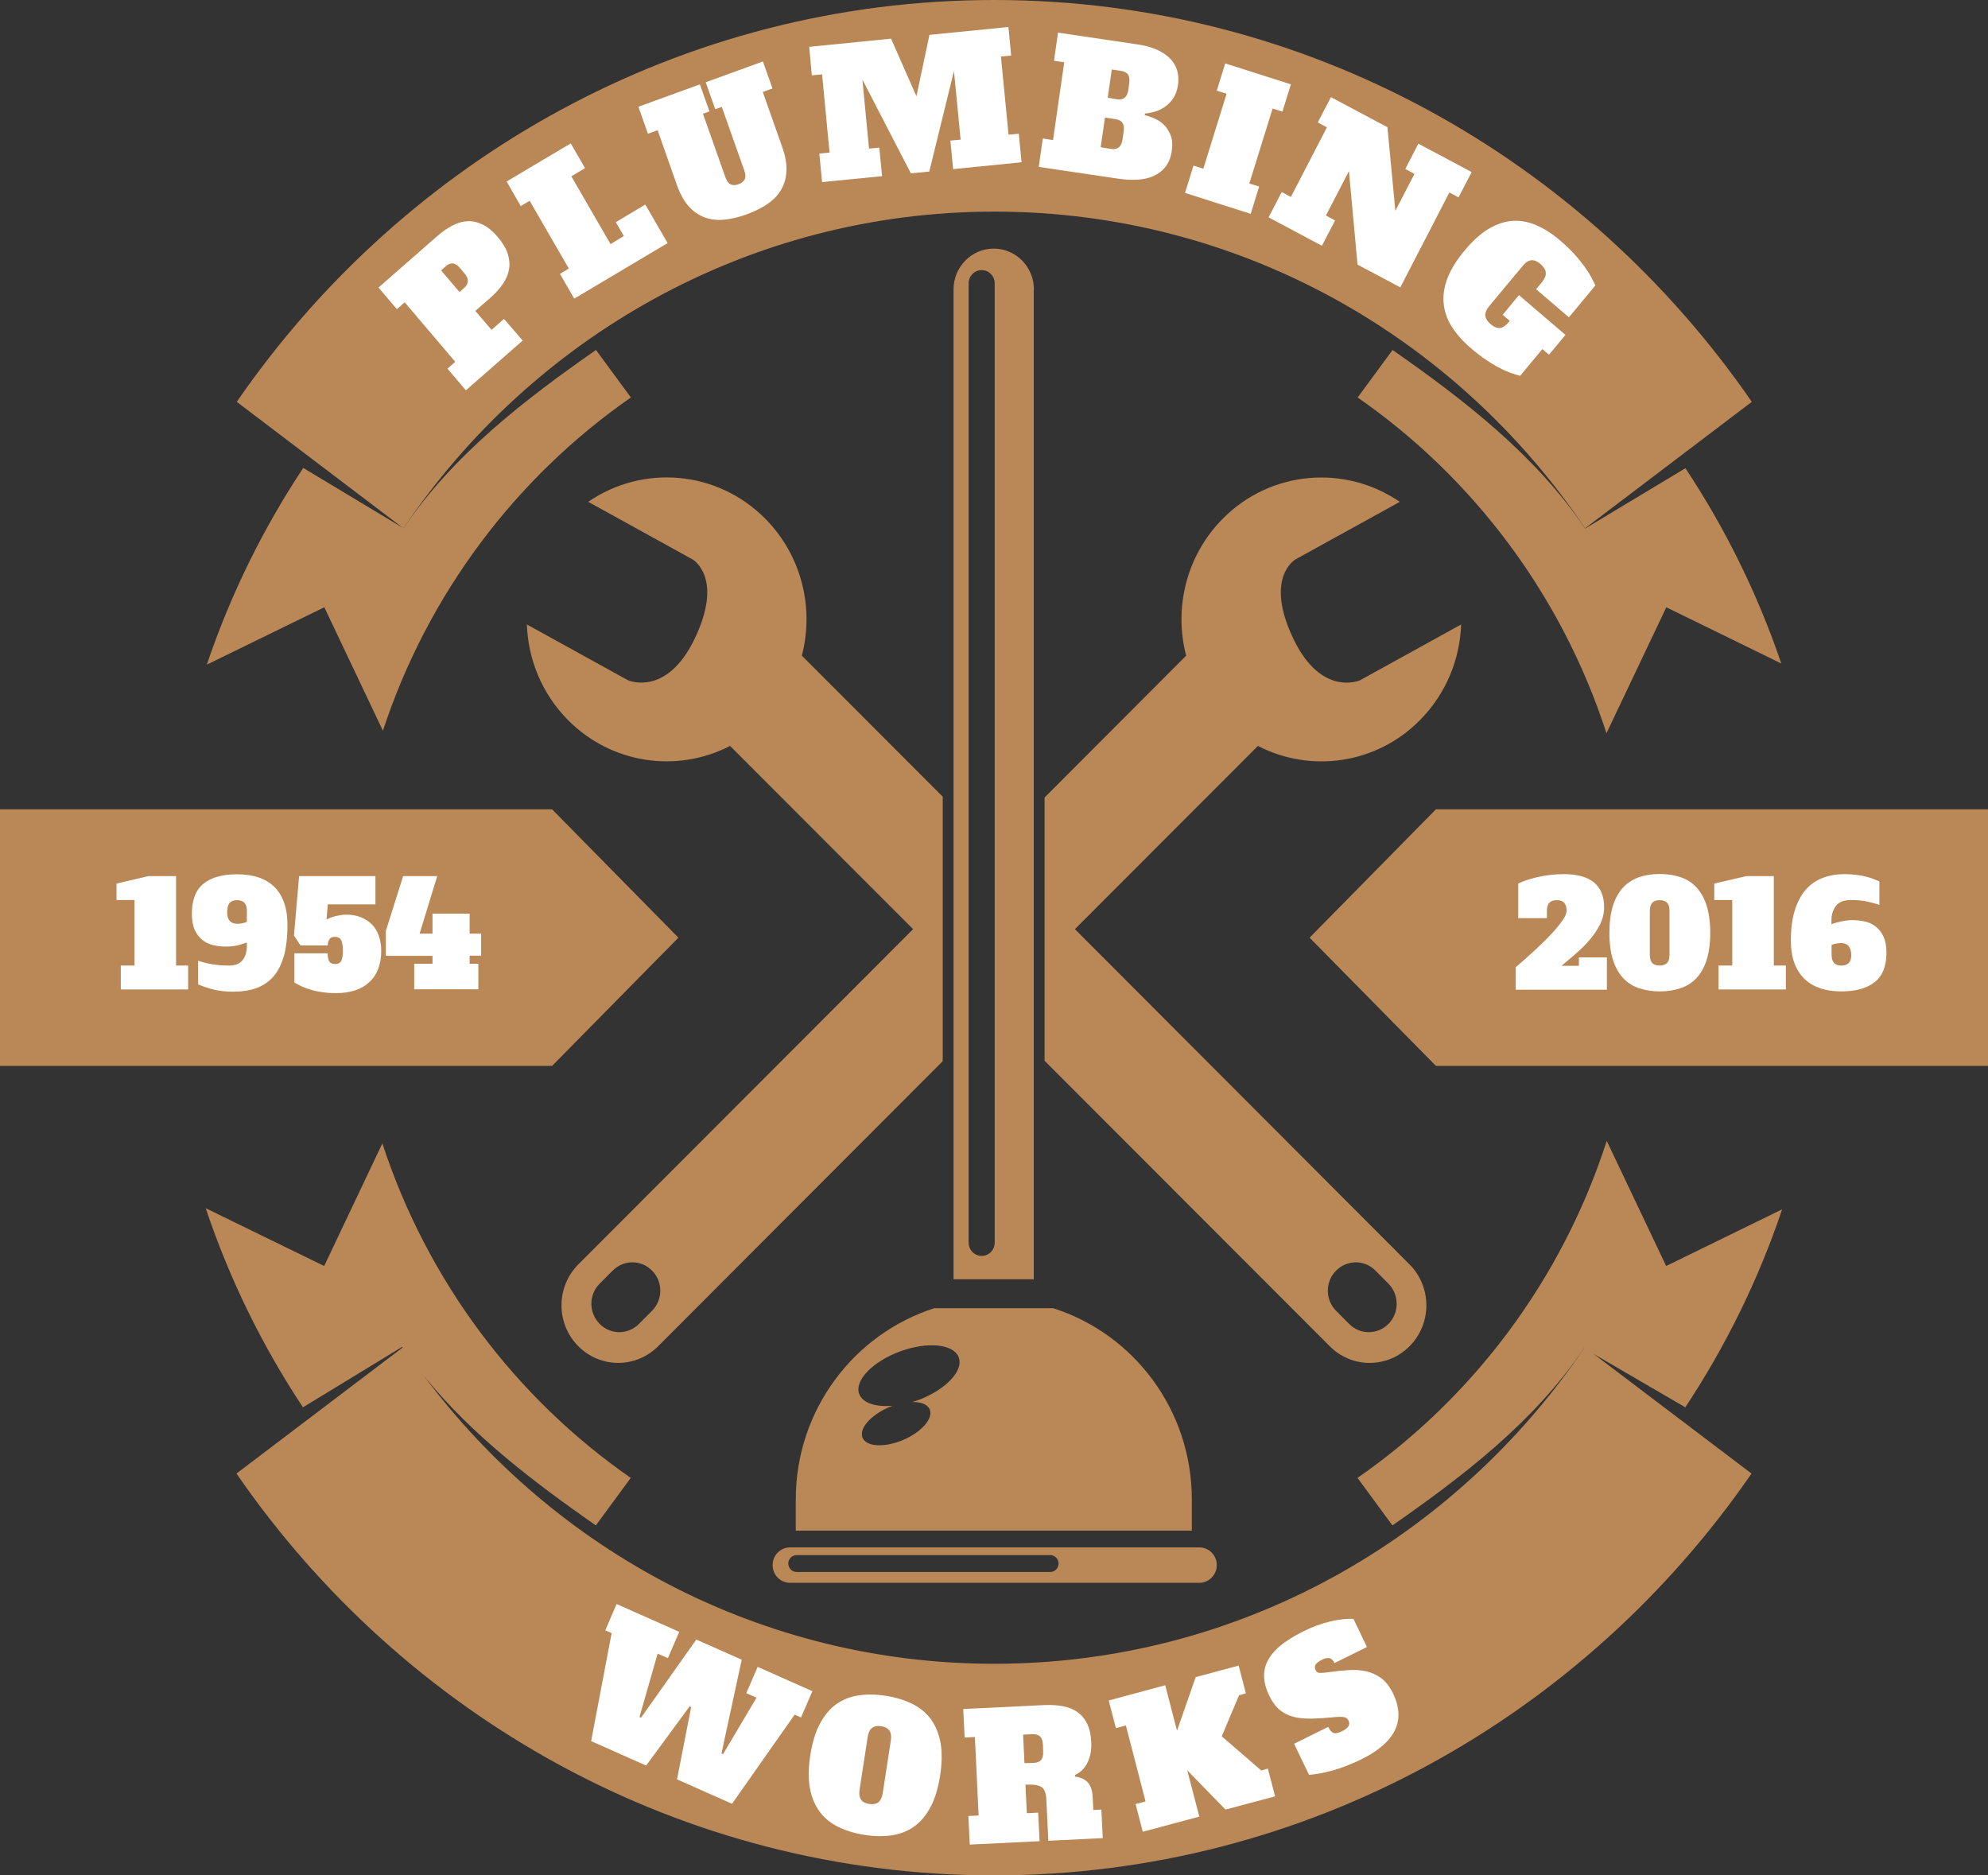 <svg width="106" height="100" viewBox="0 0 106 100" fill="none" xmlns="http://www.w3.org/2000/svg">
<rect x="0" y="0" width="106" height="100" fill="#333333" stroke="none"/>
<path d="M21.51 28.168L12.624 21.427C21.532 8.487 36.313 0 53.015 0C69.716 0 84.49 8.487 93.406 21.427L84.519 28.168C77.65 17.971 66.104 11.284 53.022 11.284C39.925 11.284 28.38 17.979 21.51 28.168ZM74.252 18.661L72.39 21.195C78.558 25.476 83.278 31.751 85.657 39.099L88.848 32.381L94.979 35.38C93.716 31.661 91.987 28.168 89.867 24.966L84.519 28.183C81.86 24.239 78.004 21.285 74.252 18.661ZM11.028 35.44L17.292 32.381L20.417 38.964C22.81 31.676 27.508 25.454 33.639 21.195L31.778 18.661C28.018 21.285 24.169 24.232 21.517 28.168L16.169 24.951C14.027 28.183 12.291 31.699 11.028 35.44ZM89.86 75.041C92.009 71.795 93.753 68.256 95.023 64.485L88.84 67.506L85.671 60.834C83.293 68.211 78.566 74.509 72.383 78.805L74.244 81.339C78.004 78.715 81.808 75.821 84.46 71.885H84.468C77.59 82.044 66.067 88.716 53.007 88.716C40.597 88.716 29.584 82.696 22.618 73.384C25.181 76.556 28.535 79.075 31.77 81.339L33.632 78.805C27.486 74.539 22.781 68.286 20.387 60.969L17.285 67.506L10.969 64.425C12.24 68.219 13.99 71.78 16.155 75.041L21.444 71.817C21.451 71.832 21.458 71.84 21.466 71.855L12.609 78.573C21.517 91.513 36.298 100 53 100C69.701 100 84.475 91.513 93.391 78.573L84.97 72.192L89.86 75.041Z" fill="#BA8756"/>
<path d="M50.282 42.496L42.755 34.961C43.412 32.442 42.762 29.646 40.819 27.674C38.249 25.065 34.267 24.757 31.364 26.759L36.934 29.833C36.934 29.833 38.611 30.793 37.037 34.062C35.538 37.188 33.484 36.273 33.484 36.273L28.092 33.297C28.158 35.141 28.882 36.971 30.271 38.38C32.612 40.757 36.129 41.222 38.928 39.775L48.686 49.544L30.825 67.432C29.643 68.632 29.643 70.574 30.825 71.773C32.007 72.973 33.92 72.973 35.102 71.773L50.267 56.584V42.496H50.282ZM34.769 69.891L34.075 70.589C33.492 71.181 32.546 71.181 31.97 70.589C31.386 69.996 31.386 69.037 31.97 68.452L32.664 67.755C33.248 67.162 34.193 67.162 34.769 67.755C35.353 68.34 35.353 69.299 34.769 69.891Z" fill="#BA8756"/>
<path d="M57.314 49.544L67.072 39.775C69.871 41.222 73.387 40.765 75.729 38.381C77.118 36.971 77.842 35.142 77.908 33.298L72.516 36.274C72.516 36.274 70.462 37.196 68.963 34.062C67.397 30.794 69.066 29.834 69.066 29.834L74.636 26.76C71.733 24.766 67.751 25.066 65.181 27.675C63.238 29.646 62.588 32.443 63.245 34.962L55.696 42.527V56.562L70.891 71.774C72.073 72.974 73.986 72.974 75.168 71.774C76.349 70.575 76.349 68.633 75.168 67.433L57.314 49.544ZM74.037 70.59C73.454 71.182 72.508 71.182 71.932 70.59L71.238 69.892C70.654 69.3 70.654 68.34 71.238 67.756C71.821 67.163 72.767 67.163 73.343 67.756L74.037 68.453C74.614 69.045 74.614 69.997 74.037 70.59Z" fill="#BA8756"/>
<path d="M55.128 15.43C55.128 14.23 54.167 13.256 52.985 13.256C51.804 13.256 50.843 14.23 50.843 15.43V68.212H55.12V15.43H55.128ZM53.037 66.262C53.037 66.652 52.727 66.967 52.343 66.967C51.959 66.967 51.648 66.652 51.648 66.262V15.108C51.648 14.718 51.959 14.403 52.343 14.403C52.727 14.403 53.037 14.718 53.037 15.108V66.262Z" fill="#BA8756"/>
<path d="M63.947 82.51H63.541H42.43H42.127C41.617 82.51 41.196 82.93 41.196 83.454C41.196 83.979 41.61 84.399 42.127 84.399H63.947C64.457 84.399 64.878 83.979 64.878 83.454C64.878 82.93 64.464 82.51 63.947 82.51ZM55.999 83.822H42.474C42.23 83.822 42.031 83.619 42.031 83.372C42.031 83.125 42.23 82.922 42.474 82.922H55.999C56.243 82.922 56.442 83.125 56.442 83.372C56.442 83.619 56.243 83.822 55.999 83.822Z" fill="#BA8756"/>
<path d="M63.548 81.617V79.96C63.548 75.162 60.439 71.12 56.154 69.756H49.816C45.539 71.128 42.43 75.169 42.43 79.96V81.617H63.548ZM47.999 72.058C49.469 71.518 50.865 71.668 51.124 72.387C51.382 73.107 50.4 74.127 48.93 74.667C48.827 74.704 48.731 74.727 48.635 74.757C49.1 74.749 49.462 74.884 49.573 75.154C49.772 75.641 49.13 76.368 48.14 76.788C47.15 77.201 46.19 77.148 45.99 76.661C45.791 76.174 46.433 75.446 47.423 75.026C47.482 75.004 47.541 74.981 47.6 74.959C46.699 75.034 45.99 74.817 45.813 74.329C45.547 73.617 46.529 72.597 47.999 72.058Z" fill="#BA8756"/>
<path d="M106 43.154H91.227H81.764H76.564L69.827 49.999L76.564 56.837H81.764H91.227H106V43.154Z" fill="#BA8756"/>
<path d="M36.173 49.999L29.436 43.154H0V56.837H29.436L36.173 49.999Z" fill="#BA8756"/>
<path d="M80.819 51.575C81.218 51.23 81.579 50.907 81.912 50.6C82.244 50.292 82.532 50.008 82.769 49.745C83.013 49.483 83.197 49.25 83.33 49.056C83.463 48.853 83.529 48.696 83.529 48.568C83.529 48.366 83.485 48.223 83.397 48.133C83.308 48.043 83.182 47.998 83.005 47.998C82.835 47.998 82.702 48.043 82.614 48.133C82.525 48.223 82.481 48.373 82.481 48.568V48.958H80.952V47.114C81.085 47.046 81.232 46.986 81.387 46.934C81.543 46.881 81.735 46.829 81.949 46.776C82.163 46.724 82.392 46.686 82.636 46.656C82.879 46.626 83.123 46.611 83.374 46.611C84.098 46.611 84.638 46.761 84.999 47.061C85.354 47.361 85.531 47.796 85.531 48.381C85.531 48.696 85.457 48.995 85.317 49.288C85.169 49.573 84.985 49.85 84.763 50.113C84.541 50.375 84.29 50.622 84.025 50.847C83.758 51.08 83.5 51.297 83.256 51.5H84.187V51.05H85.679V52.774H80.819V51.575Z" fill="white"/>
<path d="M91.19 49.737C91.19 50.307 91.123 50.787 90.998 51.184C90.872 51.582 90.687 51.904 90.458 52.152C90.229 52.399 89.941 52.579 89.616 52.691C89.284 52.804 88.914 52.864 88.501 52.864C88.087 52.864 87.718 52.804 87.385 52.691C87.053 52.579 86.772 52.399 86.543 52.152C86.314 51.904 86.13 51.582 86.004 51.184C85.879 50.787 85.812 50.307 85.812 49.737C85.812 49.175 85.879 48.695 86.004 48.29C86.13 47.893 86.314 47.571 86.543 47.323C86.772 47.076 87.06 46.896 87.385 46.776C87.718 46.663 88.087 46.603 88.501 46.603C88.914 46.603 89.284 46.663 89.616 46.776C89.949 46.888 90.229 47.068 90.458 47.323C90.687 47.571 90.872 47.893 90.998 48.29C91.123 48.695 91.19 49.175 91.19 49.737ZM88.493 51.484C88.663 51.484 88.796 51.439 88.885 51.349C88.974 51.259 89.018 51.109 89.018 50.907V48.568C89.018 48.365 88.974 48.223 88.885 48.133C88.796 48.043 88.671 47.998 88.493 47.998C88.316 47.998 88.191 48.043 88.102 48.133C88.013 48.223 87.969 48.373 87.969 48.568V50.914C87.969 51.117 88.013 51.259 88.102 51.357C88.191 51.439 88.323 51.484 88.493 51.484Z" fill="white"/>
<path d="M91.404 47.114L93.103 46.717H94.58V51.485H95.223V52.76H91.633V51.485H92.364V47.991H91.404V47.114Z" fill="white"/>
<path d="M100.209 48.246C100.032 48.186 99.81 48.133 99.552 48.073C99.293 48.013 99.005 47.991 98.702 47.991C98.333 47.991 98.067 48.088 97.904 48.291C97.742 48.493 97.653 48.748 97.653 49.056V49.28C97.808 49.22 97.986 49.175 98.185 49.13C98.384 49.086 98.584 49.063 98.776 49.063C99.005 49.063 99.227 49.093 99.448 49.138C99.662 49.19 99.854 49.28 100.024 49.415C100.194 49.55 100.327 49.723 100.431 49.948C100.534 50.173 100.586 50.45 100.586 50.795C100.586 51.515 100.379 52.039 99.958 52.369C99.537 52.699 98.946 52.864 98.178 52.864C97.764 52.864 97.395 52.812 97.062 52.699C96.73 52.587 96.449 52.422 96.22 52.204C95.991 51.979 95.806 51.702 95.681 51.365C95.555 51.027 95.489 50.622 95.489 50.165C95.489 49.528 95.555 48.98 95.703 48.531C95.843 48.081 96.043 47.713 96.294 47.428C96.545 47.144 96.855 46.934 97.203 46.806C97.557 46.671 97.941 46.611 98.37 46.611C98.591 46.611 98.791 46.626 98.975 46.649C99.16 46.671 99.33 46.701 99.478 46.739C99.633 46.776 99.766 46.821 99.884 46.866C100.002 46.911 100.113 46.956 100.209 47.001V48.246ZM98.155 50.285C98.096 50.285 98.022 50.292 97.934 50.307C97.845 50.322 97.757 50.345 97.66 50.383V50.907C97.66 51.11 97.705 51.252 97.793 51.35C97.882 51.44 98.008 51.485 98.185 51.485C98.355 51.485 98.488 51.44 98.576 51.35C98.665 51.26 98.709 51.11 98.709 50.907C98.695 50.495 98.517 50.285 98.155 50.285Z" fill="white"/>
<path d="M6.212 47.114L7.911 46.717H9.388V51.485H10.031V52.76H6.441V51.485H7.172V47.991H6.212V47.114Z" fill="white"/>
<path d="M10.563 51.23C10.762 51.297 10.999 51.358 11.279 51.41C11.56 51.462 11.87 51.485 12.225 51.485C12.535 51.485 12.771 51.395 12.927 51.208C13.082 51.02 13.163 50.758 13.163 50.42V50.255C13.023 50.308 12.867 50.353 12.683 50.405C12.498 50.45 12.284 50.473 12.04 50.473C11.811 50.473 11.59 50.45 11.368 50.398C11.154 50.345 10.962 50.255 10.792 50.12C10.622 49.986 10.489 49.813 10.386 49.588C10.282 49.363 10.23 49.078 10.23 48.726C10.23 47.991 10.437 47.451 10.851 47.121C11.265 46.784 11.863 46.619 12.639 46.619C13.06 46.619 13.444 46.672 13.776 46.784C14.108 46.889 14.389 47.062 14.618 47.279C14.847 47.504 15.024 47.781 15.143 48.119C15.268 48.456 15.327 48.861 15.327 49.318C15.327 49.978 15.261 50.533 15.135 50.983C15.002 51.432 14.818 51.8 14.566 52.085C14.315 52.362 14.012 52.565 13.658 52.692C13.303 52.819 12.897 52.879 12.447 52.879C12.011 52.879 11.641 52.834 11.338 52.752C11.036 52.669 10.777 52.58 10.563 52.49V51.23ZM12.661 49.258C12.757 49.258 12.845 49.251 12.934 49.228C13.015 49.206 13.097 49.183 13.163 49.161V48.569C13.163 48.366 13.119 48.224 13.03 48.134C12.941 48.044 12.816 47.999 12.639 47.999C12.461 47.999 12.336 48.044 12.247 48.141C12.158 48.239 12.114 48.404 12.114 48.651C12.114 49.056 12.299 49.258 12.661 49.258Z" fill="white"/>
<path d="M15.948 46.717H20.018V48.224H17.477L17.41 49.033C17.543 48.959 17.706 48.891 17.905 48.846C18.105 48.801 18.282 48.771 18.452 48.771C18.747 48.771 19.013 48.816 19.25 48.913C19.486 49.011 19.678 49.139 19.841 49.303C19.996 49.468 20.121 49.671 20.203 49.911C20.284 50.143 20.328 50.406 20.328 50.69C20.328 51.41 20.121 51.965 19.7 52.362C19.279 52.76 18.688 52.955 17.927 52.955C17.647 52.955 17.396 52.94 17.167 52.902C16.938 52.872 16.731 52.827 16.554 52.767C16.369 52.715 16.206 52.655 16.066 52.587C15.926 52.52 15.8 52.452 15.697 52.392V50.833H17.47C17.47 51.013 17.499 51.155 17.551 51.253C17.602 51.35 17.713 51.403 17.883 51.403C18.031 51.403 18.134 51.35 18.193 51.238C18.253 51.133 18.282 50.953 18.282 50.705C18.282 50.443 18.253 50.256 18.193 50.136C18.134 50.016 18.024 49.956 17.868 49.956C17.713 49.956 17.61 50.001 17.558 50.098C17.499 50.196 17.477 50.3 17.477 50.413H16.022L15.675 49.881L15.948 46.717Z" fill="white"/>
<path d="M21.495 46.717H23.312L22.374 49.783H23.061V48.719H25.041V49.783H25.654V50.96H25.041V51.388H25.506V52.752H22.086V51.388H23.061V50.968H20.572V49.641L21.495 46.717Z" fill="white"/>
<path d="M27.87 18.159L24.842 20.813L23.859 19.658L24.273 19.291L21.577 16.119L21.163 16.487L20.181 15.332L23.298 12.603C23.579 12.356 23.859 12.161 24.14 12.018C24.421 11.876 24.694 11.801 24.96 11.793C25.226 11.786 25.499 11.854 25.765 11.989C26.031 12.123 26.29 12.341 26.548 12.648C26.807 12.956 26.984 13.248 27.073 13.533C27.161 13.818 27.191 14.095 27.139 14.365C27.095 14.635 26.984 14.897 26.799 15.16C26.622 15.422 26.386 15.67 26.105 15.917L25.344 16.577L26.208 17.589L26.873 17.004L27.87 18.159ZM24.738 15.362C24.871 15.25 24.938 15.13 24.945 14.995C24.953 14.86 24.893 14.717 24.753 14.56L24.539 14.305C24.406 14.148 24.273 14.058 24.147 14.05C24.022 14.035 23.889 14.088 23.756 14.208L23.52 14.418L24.502 15.572L24.738 15.362Z" fill="white"/>
<path d="M27.013 9.678L30.433 7.646L31.194 8.966L30.463 9.401L32.553 13.015L33.263 12.587L32.834 11.845L34.408 10.908L35.597 12.962L30.618 15.924L29.857 14.604L30.33 14.319L28.24 10.705L27.767 10.99L27.013 9.678Z" fill="white"/>
<path d="M41.706 7.836C41.876 8.308 41.95 8.735 41.935 9.103C41.92 9.478 41.824 9.808 41.661 10.1C41.492 10.392 41.255 10.647 40.938 10.865C40.627 11.082 40.258 11.262 39.844 11.419C39.416 11.577 39.01 11.674 38.626 11.712C38.241 11.749 37.894 11.712 37.577 11.592C37.259 11.479 36.978 11.284 36.727 11.007C36.476 10.73 36.269 10.355 36.099 9.883L35.065 6.944L34.548 7.131L34.038 5.691L37.318 4.499L37.828 5.939L37.481 6.066L38.677 9.448C38.744 9.643 38.84 9.778 38.958 9.83C39.069 9.89 39.216 9.883 39.379 9.823C39.549 9.763 39.652 9.673 39.711 9.553C39.763 9.433 39.756 9.275 39.682 9.08L38.485 5.699L38.138 5.826L37.628 4.387L40.679 3.277L41.189 4.717L40.672 4.904L41.706 7.836Z" fill="white"/>
<path d="M43.146 2.497L47.512 2.062L48.864 5.136L49.558 1.859L53.768 1.439L53.916 2.961L53.37 3.014L53.776 7.182L54.322 7.13L54.47 8.652L50.821 9.019L50.673 7.497L51.22 7.445L50.865 3.786L49.55 9.147L48.568 9.244L45.983 4.243L46.337 7.925L46.884 7.872L47.032 9.394L43.833 9.709L43.685 8.187L44.232 8.135L43.833 3.966L43.287 4.019L43.146 2.497Z" fill="white"/>
<path d="M56.413 1.74L60.667 2.37C61.414 2.482 61.975 2.722 62.359 3.09C62.743 3.465 62.891 3.944 62.81 4.537C62.765 4.829 62.677 5.077 62.536 5.271C62.396 5.466 62.241 5.616 62.064 5.729C61.886 5.841 61.709 5.924 61.524 5.969C61.34 6.014 61.185 6.044 61.052 6.051L61.037 6.141C61.17 6.171 61.325 6.224 61.517 6.299C61.702 6.374 61.879 6.486 62.034 6.629C62.189 6.771 62.315 6.966 62.411 7.191C62.507 7.423 62.529 7.708 62.477 8.053C62.425 8.398 62.315 8.675 62.145 8.893C61.975 9.11 61.753 9.275 61.502 9.388C61.244 9.5 60.956 9.567 60.638 9.582C60.32 9.597 59.988 9.582 59.641 9.53L55.386 8.9L55.6 7.386L56.147 7.468L56.745 3.322L56.199 3.24L56.413 1.74ZM59.242 7.941C59.419 7.971 59.552 7.941 59.656 7.858C59.759 7.776 59.825 7.633 59.855 7.423L59.914 7.018C59.944 6.808 59.921 6.651 59.848 6.546C59.774 6.441 59.648 6.374 59.471 6.351L58.917 6.269L58.688 7.851L59.242 7.941ZM59.552 5.294C59.729 5.316 59.862 5.294 59.966 5.212C60.069 5.129 60.136 4.987 60.165 4.777L60.209 4.447C60.239 4.237 60.217 4.079 60.143 3.974C60.069 3.869 59.944 3.802 59.766 3.78L59.279 3.705L59.065 5.212L59.552 5.294Z" fill="white"/>
<path d="M65.328 3.381L68.83 4.498L68.379 5.952L67.855 5.788L66.614 9.784L67.138 9.949L66.688 11.403L63.186 10.286L63.637 8.831L64.161 8.996L65.402 5L64.878 4.835L65.328 3.381Z" fill="white"/>
<path d="M75.626 7.661L78.47 9.176L77.768 10.525L77.28 10.263L74.665 15.324L72.383 14.109L71.925 9.123L70.699 11.492L71.186 11.755L70.484 13.104L67.641 11.59L68.342 10.24L68.83 10.503L70.75 6.792L70.263 6.529L70.965 5.18L73.978 6.784L74.4 11.238L75.419 9.273L74.931 9.011L75.626 7.661Z" fill="white"/>
<path d="M80.989 15.736L83.471 17.858L82.591 18.915L82.237 18.615L81.055 20.04C80.9 20.002 80.737 19.95 80.545 19.882C80.361 19.815 80.154 19.725 79.932 19.605C79.711 19.492 79.474 19.35 79.223 19.177C78.972 19.012 78.706 18.803 78.425 18.563C78.004 18.203 77.672 17.828 77.421 17.438C77.169 17.048 77.022 16.636 76.978 16.209C76.933 15.781 76.992 15.331 77.169 14.859C77.347 14.387 77.65 13.892 78.085 13.367C78.514 12.85 78.942 12.46 79.371 12.205C79.799 11.95 80.228 11.807 80.649 11.777C81.07 11.748 81.498 11.83 81.919 12.01C82.34 12.19 82.761 12.46 83.182 12.82C83.47 13.067 83.714 13.3 83.921 13.524C84.128 13.749 84.305 13.967 84.453 14.169C84.601 14.372 84.726 14.559 84.822 14.739C84.918 14.919 84.999 15.076 85.066 15.219L83.655 16.921L81.904 15.421L82.185 15.084C82.355 14.881 82.436 14.701 82.421 14.544C82.414 14.387 82.318 14.237 82.141 14.079C81.964 13.929 81.801 13.862 81.646 13.877C81.491 13.892 81.328 14.004 81.166 14.207L79.437 16.283C79.267 16.486 79.186 16.666 79.201 16.823C79.208 16.981 79.304 17.131 79.482 17.288C79.659 17.438 79.821 17.506 79.977 17.491C80.132 17.476 80.287 17.363 80.457 17.161L80.501 17.108L80.124 16.786L80.989 15.736Z" fill="white"/>
<path d="M31.519 92.839L32.612 87.081L32.273 86.931L32.878 85.529L36.217 87.014L35.612 88.416L35.065 88.176L34.097 91.557L34.178 91.595L37.126 87.426L39.549 88.498L38.47 93.499L38.551 93.537L40.339 90.523L39.792 90.283L40.398 88.881L43.316 90.178L42.71 91.58L42.37 91.43L39.032 96.183L36.099 94.879L36.852 91.025L36.771 90.987L34.452 94.144L31.519 92.839Z" fill="white"/>
<path d="M50.127 94.677C50.023 95.351 49.853 95.913 49.617 96.356C49.38 96.798 49.092 97.143 48.745 97.391C48.398 97.638 48.007 97.795 47.556 97.863C47.105 97.93 46.618 97.923 46.093 97.84C45.569 97.758 45.103 97.615 44.69 97.413C44.284 97.211 43.951 96.941 43.7 96.596C43.449 96.251 43.272 95.839 43.183 95.344C43.094 94.849 43.102 94.264 43.205 93.589C43.309 92.922 43.478 92.367 43.715 91.917C43.951 91.475 44.239 91.123 44.586 90.875C44.934 90.628 45.325 90.47 45.776 90.403C46.226 90.335 46.714 90.343 47.238 90.425C47.763 90.508 48.228 90.65 48.642 90.853C49.048 91.055 49.38 91.325 49.632 91.67C49.883 92.015 50.06 92.435 50.149 92.93C50.237 93.424 50.23 94.002 50.127 94.677ZM46.344 96.191C46.551 96.221 46.714 96.191 46.832 96.101C46.95 96.011 47.031 95.846 47.068 95.606L47.497 92.825C47.534 92.585 47.512 92.405 47.423 92.277C47.334 92.157 47.194 92.075 46.987 92.045C46.78 92.015 46.618 92.045 46.5 92.135C46.381 92.225 46.3 92.39 46.263 92.63L45.835 95.411C45.798 95.651 45.82 95.831 45.909 95.959C45.997 96.086 46.138 96.161 46.344 96.191Z" fill="white"/>
<path d="M54.751 96.685L55.356 96.655L55.43 98.177L51.707 98.357L51.633 96.835L52.18 96.805L51.981 92.621L51.434 92.651L51.36 91.129L55.659 90.919C56.029 90.904 56.368 90.919 56.679 90.98C56.981 91.039 57.247 91.144 57.462 91.302C57.676 91.459 57.846 91.662 57.971 91.924C58.097 92.186 58.171 92.509 58.185 92.891C58.208 93.304 58.141 93.663 57.993 93.971C57.846 94.286 57.617 94.511 57.314 94.646L57.329 94.736C57.919 94.803 58.23 95.148 58.259 95.793L58.296 96.513L58.725 96.49L58.799 98.012L55.896 98.154L55.792 95.973C55.785 95.785 55.755 95.635 55.711 95.523C55.667 95.41 55.6 95.328 55.504 95.275C55.416 95.223 55.297 95.186 55.164 95.171C55.031 95.156 54.869 95.156 54.677 95.163L54.751 96.685ZM55.12 94.001C55.297 93.993 55.43 93.941 55.511 93.844C55.593 93.746 55.63 93.588 55.622 93.379L55.608 93.041C55.6 92.831 55.548 92.681 55.452 92.591C55.356 92.501 55.223 92.464 55.046 92.471L54.551 92.494L54.625 94.016L55.12 94.001Z" fill="white"/>
<path d="M66.067 90.394L65.144 92.584L67.249 94.406L67.604 94.308L67.988 95.785L65.343 96.49L63.304 94.398L63.947 96.865L60.933 97.674L60.549 96.197L61.081 96.055L60.032 92.006L59.5 92.149L59.116 90.672L62.13 89.862L62.758 92.284L63.755 89.427L66.045 88.812L66.429 90.29L66.067 90.394Z" fill="white"/>
<path d="M71.555 92.314C71.74 92.224 71.851 92.134 71.903 92.037C71.954 91.939 71.954 91.842 71.895 91.73C71.858 91.655 71.792 91.602 71.703 91.572C71.615 91.542 71.452 91.542 71.223 91.557C70.743 91.602 70.314 91.632 69.938 91.64C69.568 91.647 69.236 91.617 68.955 91.542C68.675 91.467 68.424 91.34 68.217 91.16C68.002 90.98 67.825 90.725 67.663 90.395C67.515 90.08 67.426 89.78 67.404 89.48C67.382 89.188 67.434 88.896 67.567 88.611C67.7 88.326 67.921 88.048 68.239 87.778C68.556 87.509 68.978 87.246 69.502 86.984C69.982 86.744 70.455 86.571 70.928 86.459C71.4 86.347 71.814 86.302 72.169 86.324L72.885 87.823L71.157 88.678C71.075 88.513 70.979 88.431 70.868 88.416C70.75 88.401 70.632 88.423 70.507 88.491C70.322 88.581 70.204 88.671 70.152 88.753C70.093 88.843 70.093 88.941 70.152 89.061C70.196 89.158 70.27 89.203 70.381 89.203C70.484 89.203 70.639 89.195 70.839 89.165C71.208 89.113 71.563 89.076 71.903 89.053C72.243 89.031 72.56 89.053 72.856 89.121C73.151 89.188 73.424 89.315 73.661 89.495C73.904 89.683 74.111 89.953 74.281 90.305C74.628 91.032 74.658 91.685 74.37 92.269C74.082 92.854 73.491 93.364 72.597 93.806C72.095 94.054 71.585 94.256 71.075 94.399C70.566 94.541 70.137 94.616 69.797 94.639L69 92.982L70.817 92.082C70.898 92.247 70.987 92.359 71.097 92.404C71.186 92.442 71.341 92.419 71.555 92.314Z" fill="white"/>
</svg>
